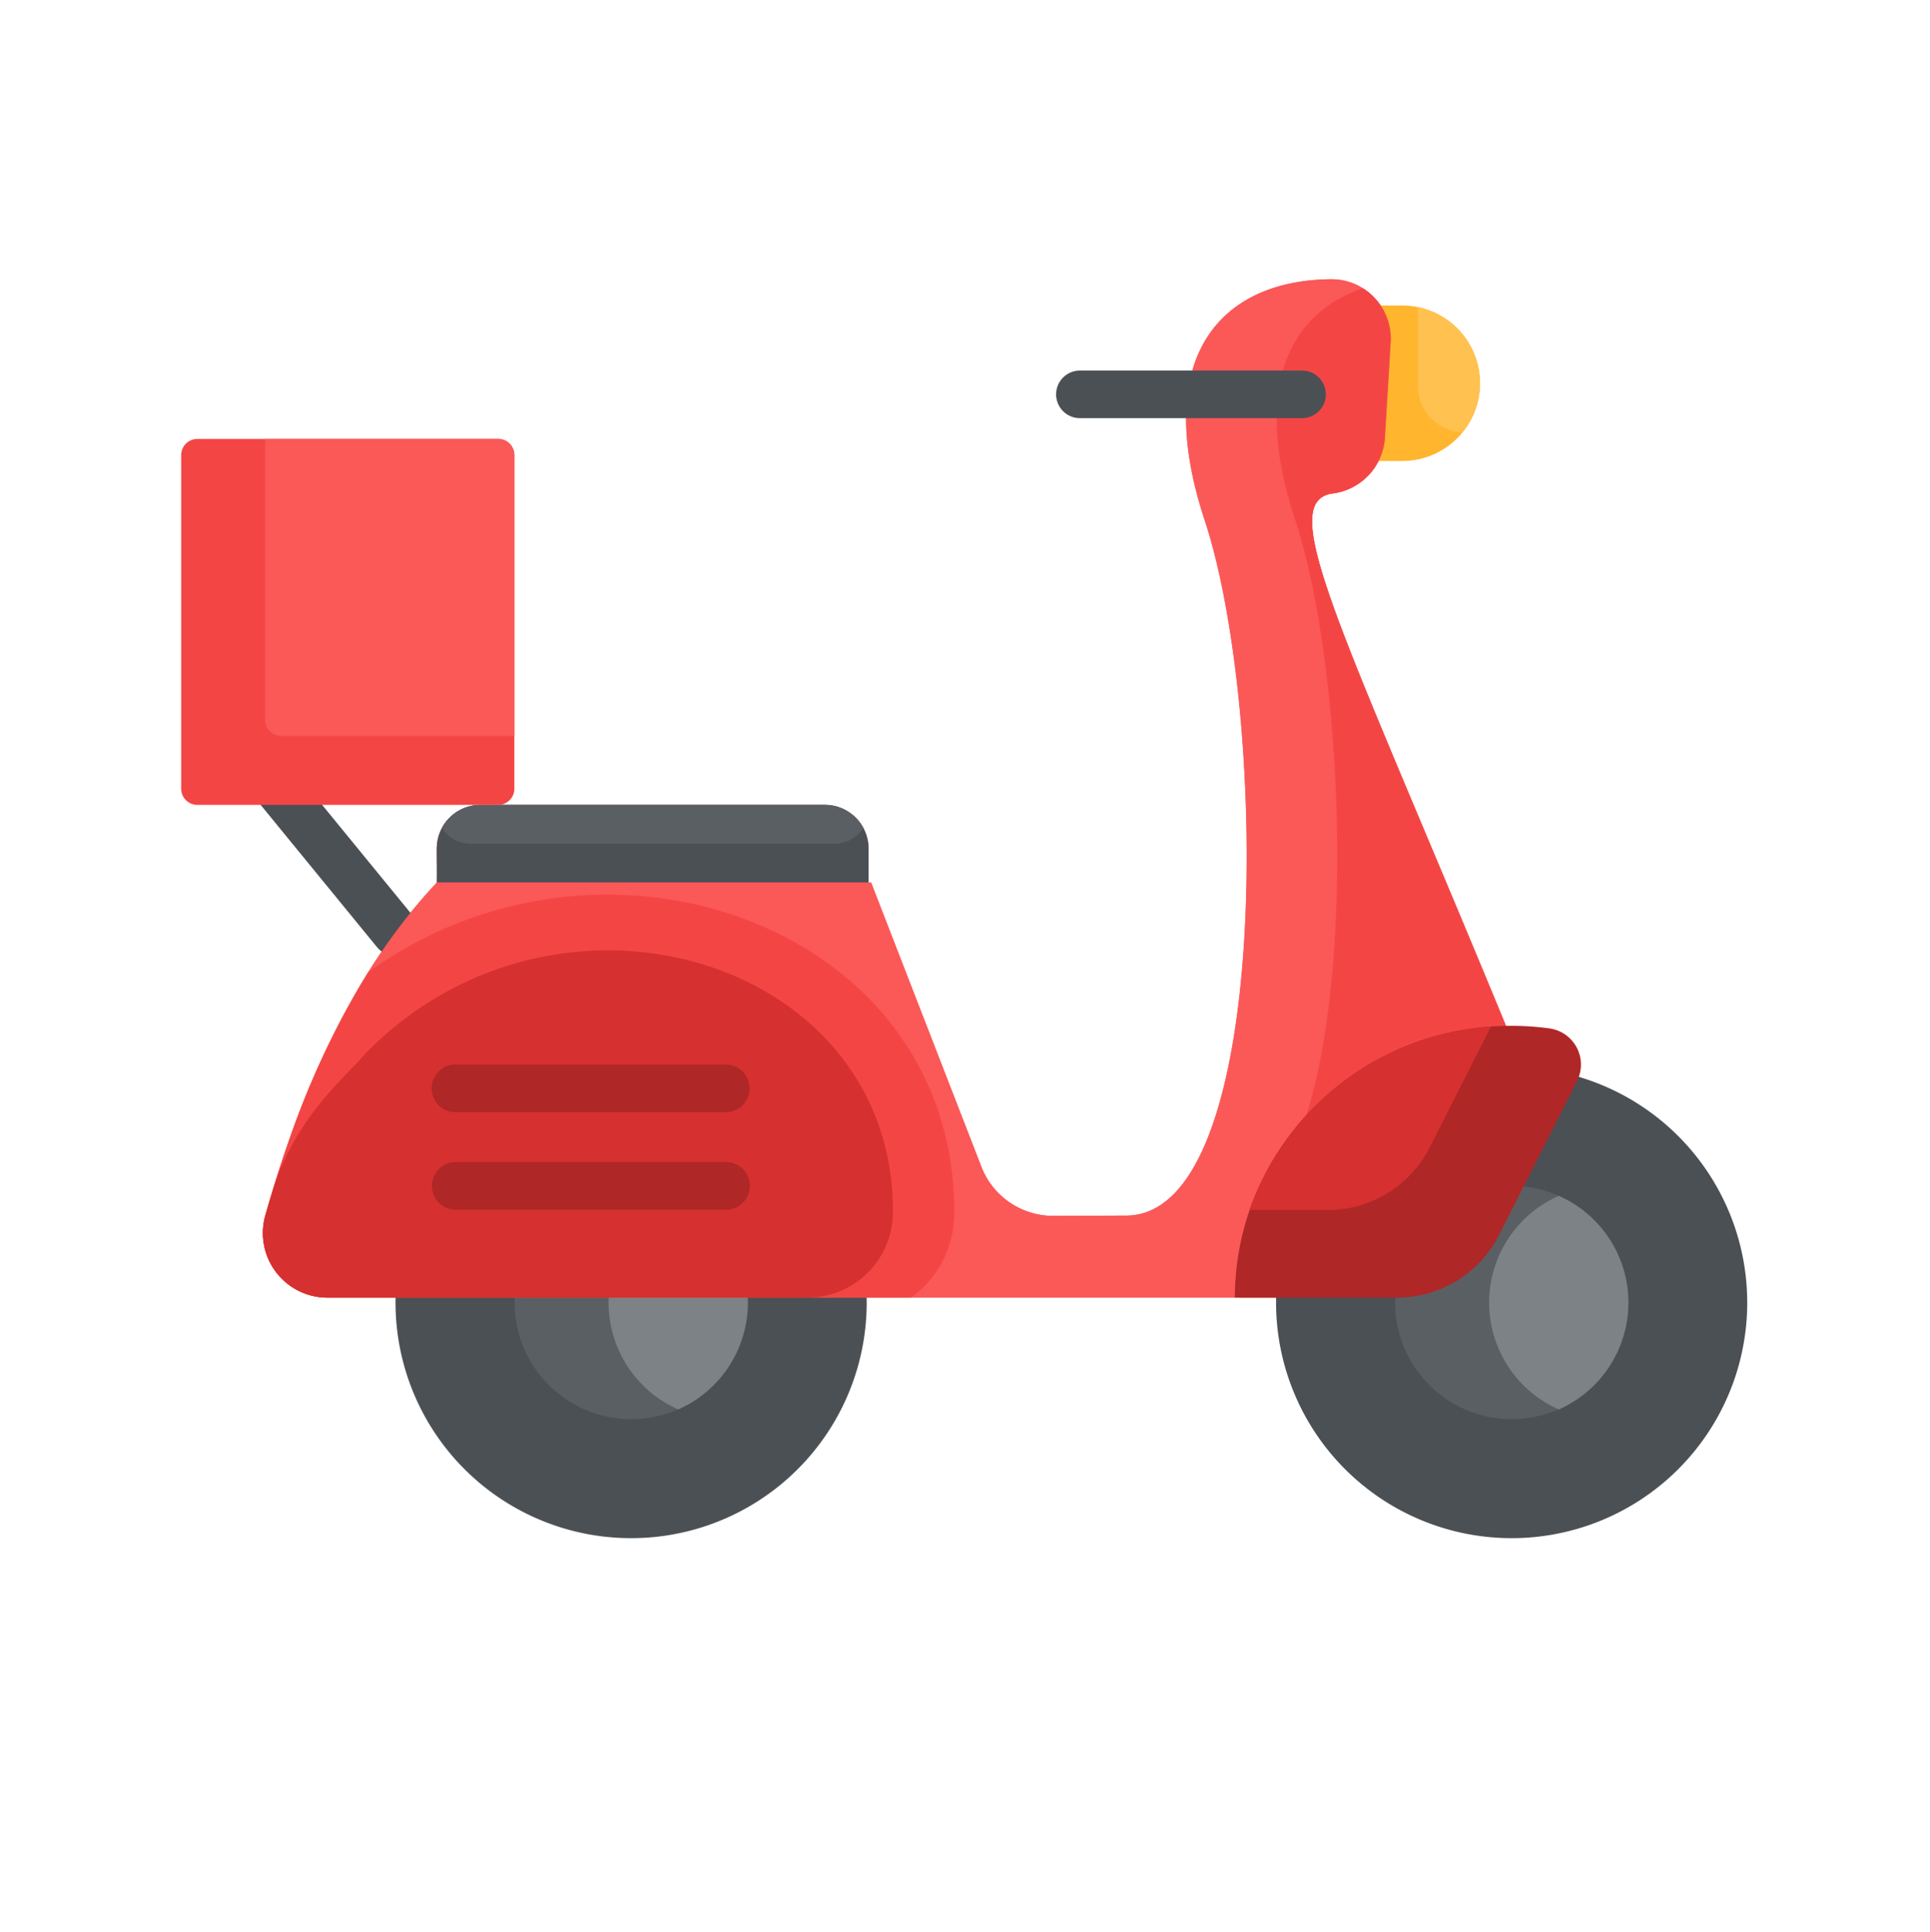 <svg xmlns="http://www.w3.org/2000/svg" xmlns:xlink="http://www.w3.org/1999/xlink" width="511.336" height="512" viewBox="0 0 511.336 512">
  <defs>
    <clipPath id="clip-entregando">
      <rect width="511.336" height="512"/>
    </clipPath>
  </defs>
  <g id="entregando" clip-path="url(#clip-entregando)">
    <g id="entregando-2" data-name="entregando" transform="translate(48 74)">
      <path id="Trazado_57" data-name="Trazado 57" d="M310.165,56.752a15.871,15.871,0,0,0,13.8-14.694L325.5,16.72A15.729,15.729,0,0,0,309.785,0c-28.379.177-48.154,19.519-33.526,63.925,16.714,50.69,18.091,184.044-20.772,184.186l-19.341.076a20.376,20.376,0,0,1-19.069-13l-29.221-75.314h-.671v-8.987a11.609,11.609,0,0,0-11.608-11.608H84.39a11.6,11.6,0,0,0-10.225,6.094c-2.191,4.068-1.1,7.16-1.387,14.5C50.1,184.05,36.375,216.124,27.366,248.07A17.109,17.109,0,0,0,43.82,269.849H295.167a62.412,62.412,0,0,1,65.409-61.013C313.888,94.927,294.166,58.955,310.165,56.751Zm0,0" transform="translate(-5.064)" fill="#fb5858"/>
      <path id="Trazado_58" data-name="Trazado 58" d="M64.719,197.313l-37.458-45.8A6.306,6.306,0,1,0,17.5,159.5L54.96,205.3a6.3,6.3,0,0,0,9.759-7.983Zm0,0" transform="translate(-3.048 -28.292)" fill="#4b5055"/>
      <path id="Trazado_59" data-name="Trazado 59" d="M482.791,320.024a62.415,62.415,0,1,1-62.415-62.415A62.416,62.416,0,0,1,482.791,320.024Zm0,0" transform="translate(-67.878 -48.849)" fill="#4b5055"/>
      <path id="Trazado_60" data-name="Trazado 60" d="M458.67,327.4a30.9,30.9,0,1,1-18.442-28.306A30.931,30.931,0,0,1,458.67,327.4Zm0,0" transform="translate(-75.247 -56.217)" fill="#5a5f64"/>
      <path id="Trazado_61" data-name="Trazado 61" d="M416.907,29.185A20.44,20.44,0,0,1,412.266,42.2a18.982,18.982,0,0,1-1.393,1.548,20.5,20.5,0,0,1-14.561,6.037H383.887V8.59h12.425a20.606,20.606,0,0,1,20.595,20.6Zm0,0" transform="translate(-72.794 -1.629)" fill="#ffb52d"/>
      <path id="Trazado_62" data-name="Trazado 62" d="M420.77,29.281a20.44,20.44,0,0,1-4.641,13.014,12.421,12.421,0,0,1-11.868-12.406V9.1A20.593,20.593,0,0,1,420.77,29.281Zm0,0" transform="translate(-76.657 -1.725)" fill="#ffc14f"/>
      <path id="Trazado_63" data-name="Trazado 63" d="M194.912,320.024A62.415,62.415,0,1,1,132.5,257.609,62.416,62.416,0,0,1,194.912,320.024Zm0,0" transform="translate(-13.289 -48.849)" fill="#4b5055"/>
      <path id="Trazado_64" data-name="Trazado 64" d="M170.788,327.4a30.9,30.9,0,1,1-18.442-28.306A30.931,30.931,0,0,1,170.788,327.4Zm0,0" transform="translate(-20.656 -56.217)" fill="#5a5f64"/>
      <path id="Trazado_65" data-name="Trazado 65" d="M464.508,328.01a30.931,30.931,0,0,1-18.442,28.3,30.93,30.93,0,0,1,0-56.6A30.948,30.948,0,0,1,464.508,328.01Zm0,0" transform="translate(-81.085 -56.831)" fill="#7d8287"/>
      <path id="Trazado_66" data-name="Trazado 66" d="M176.629,328.01a30.931,30.931,0,0,1-18.442,28.3,30.93,30.93,0,0,1,0-56.6A30.948,30.948,0,0,1,176.629,328.01Zm0,0" transform="translate(-26.497 -56.831)" fill="#7d8287"/>
      <path id="Trazado_67" data-name="Trazado 67" d="M197.964,183.479v8.987H83.558v-8.987a11.591,11.591,0,0,1,11.611-11.608h91.186a11.6,11.6,0,0,1,11.608,11.608Zm0,0" transform="translate(-15.844 -32.591)" fill="#4b5055"/>
      <path id="Trazado_68" data-name="Trazado 68" d="M196.9,177.974a8.975,8.975,0,0,1-7.6,4.194H92.879a9.008,9.008,0,0,1-6.366-2.631,8.838,8.838,0,0,1-1.244-1.573,11.6,11.6,0,0,1,10.225-6.094H186.68a11.609,11.609,0,0,1,10.222,6.1Zm0,0" transform="translate(-16.169 -32.591)" fill="#5a5f64"/>
      <path id="Trazado_69" data-name="Trazado 69" d="M360.576,208.837a62.412,62.412,0,0,0-65.409,61.013H43.82A17.109,17.109,0,0,1,27.365,248.07q.807-2.863,1.7-5.793c1.336-4.457,2.8-9,4.4-13.567a224.012,224.012,0,0,1,21.187-45.134,154.45,154.45,0,0,1,18.123-23.7H187.855l29.221,75.314a20.376,20.376,0,0,0,19.069,13l19.341-.076c38.863-.142,37.486-133.5,20.772-184.186C261.631,19.519,281.406.177,309.785,0a15.481,15.481,0,0,1,8.382,2.4A15.8,15.8,0,0,1,325.5,16.72l-1.529,25.337a15.871,15.871,0,0,1-13.8,14.694c-16,2.2,3.723,38.176,50.411,152.085Zm0,0" transform="translate(-5.064 0)" fill="#fb5858"/>
      <path id="Trazado_70" data-name="Trazado 70" d="M421.163,209.4a62.416,62.416,0,0,0-65.409,61.013h-9.535c1.858-12.029,5.347-23.612,11.627-34.447,20.025-34.536,16.568-130.293,2.991-171.477C349.1,28.847,359.52,9.354,378.754,2.956a15.8,15.8,0,0,1,7.328,14.324l-1.529,25.337a15.871,15.871,0,0,1-13.8,14.694c-16,2.2,3.723,38.176,50.411,152.085Zm0,0" transform="translate(-65.651 -0.561)" fill="#f44545"/>
      <path id="Trazado_71" data-name="Trazado 71" d="M351.3,29.855H292.454a6.306,6.306,0,1,0,0,12.611H351.3a6.306,6.306,0,0,0,0-12.611Zm0,0" transform="translate(-54.26 -5.661)" fill="#4b5055"/>
      <path id="Trazado_72" data-name="Trazado 72" d="M209.89,285.228v.462A27.416,27.416,0,0,1,198.4,308.007H43.82a17.109,17.109,0,0,1-16.454-21.779q.807-2.863,1.7-5.793c1.336-4.457,2.8-9,4.4-13.568a224.012,224.012,0,0,1,21.187-45.134c63.032-45.33,155.235-11.678,155.235,63.494Zm0,0" transform="translate(-5.064 -38.158)" fill="#f44545"/>
      <path id="Trazado_73" data-name="Trazado 73" d="M88.278,56.491v88.4A4.284,4.284,0,0,1,84,149.181H4.28A4.282,4.282,0,0,1,0,144.895v-88.4a4.279,4.279,0,0,1,4.28-4.28H84A4.281,4.281,0,0,1,88.278,56.491Zm0,0" transform="translate(0 -9.9)" fill="#f44545"/>
      <path id="Trazado_74" data-name="Trazado 74" d="M93.479,56.491v74.422H31.707a4.278,4.278,0,0,1-4.277-4.28V52.211H89.2a4.281,4.281,0,0,1,4.28,4.28Zm0,0" transform="translate(-5.201 -9.9)" fill="#fb5858"/>
      <path id="Trazado_75" data-name="Trazado 75" d="M435.117,258.8l-20.636,40.747a30.3,30.3,0,0,1-27.018,16.594H344.488a71.993,71.993,0,0,1,3.9-23.2,72.871,72.871,0,0,1,63.956-48.616q2.711-.2,5.473-.2a74.012,74.012,0,0,1,10.073.69,9.679,9.679,0,0,1,7.227,13.988Zm0,0" transform="translate(-65.323 -46.291)" fill="#af2727"/>
      <path id="Trazado_76" data-name="Trazado 76" d="M413.258,244.371l-16.223,32.013a30.281,30.281,0,0,1-27.018,16.6H349.3a72.871,72.871,0,0,1,63.956-48.616Zm0,0" transform="translate(-66.236 -46.338)" fill="#d63030"/>
      <path id="Trazado_77" data-name="Trazado 77" d="M193.642,288.479v.377a22.66,22.66,0,0,1-22.713,22.605H43.82a17.108,17.108,0,0,1-16.451-21.779c.877-3.105,1.368-4.688,1.738-5.926,6.211-20.665,20.411-31.446,24.929-37.16,51.1-51.8,139.606-24.881,139.606,41.883Zm0,0" transform="translate(-5.065 -41.612)" fill="#d63030"/>
      <g id="Grupo_7" data-name="Grupo 7" transform="translate(66.369 208.105)">
        <path id="Trazado_78" data-name="Trazado 78" d="M88.2,269.409h71.611a6.3,6.3,0,1,0,0-12.608H88.2a6.3,6.3,0,0,0,0,12.608Zm0,0" transform="translate(-81.898 -256.8)" fill="#af2727"/>
        <path id="Trazado_79" data-name="Trazado 79" d="M159.812,288.684H88.2a6.306,6.306,0,0,0,0,12.611h71.611a6.306,6.306,0,1,0,0-12.611Zm0,0" transform="translate(-81.898 -262.846)" fill="#af2727"/>
      </g>
    </g>
  </g>
</svg>
